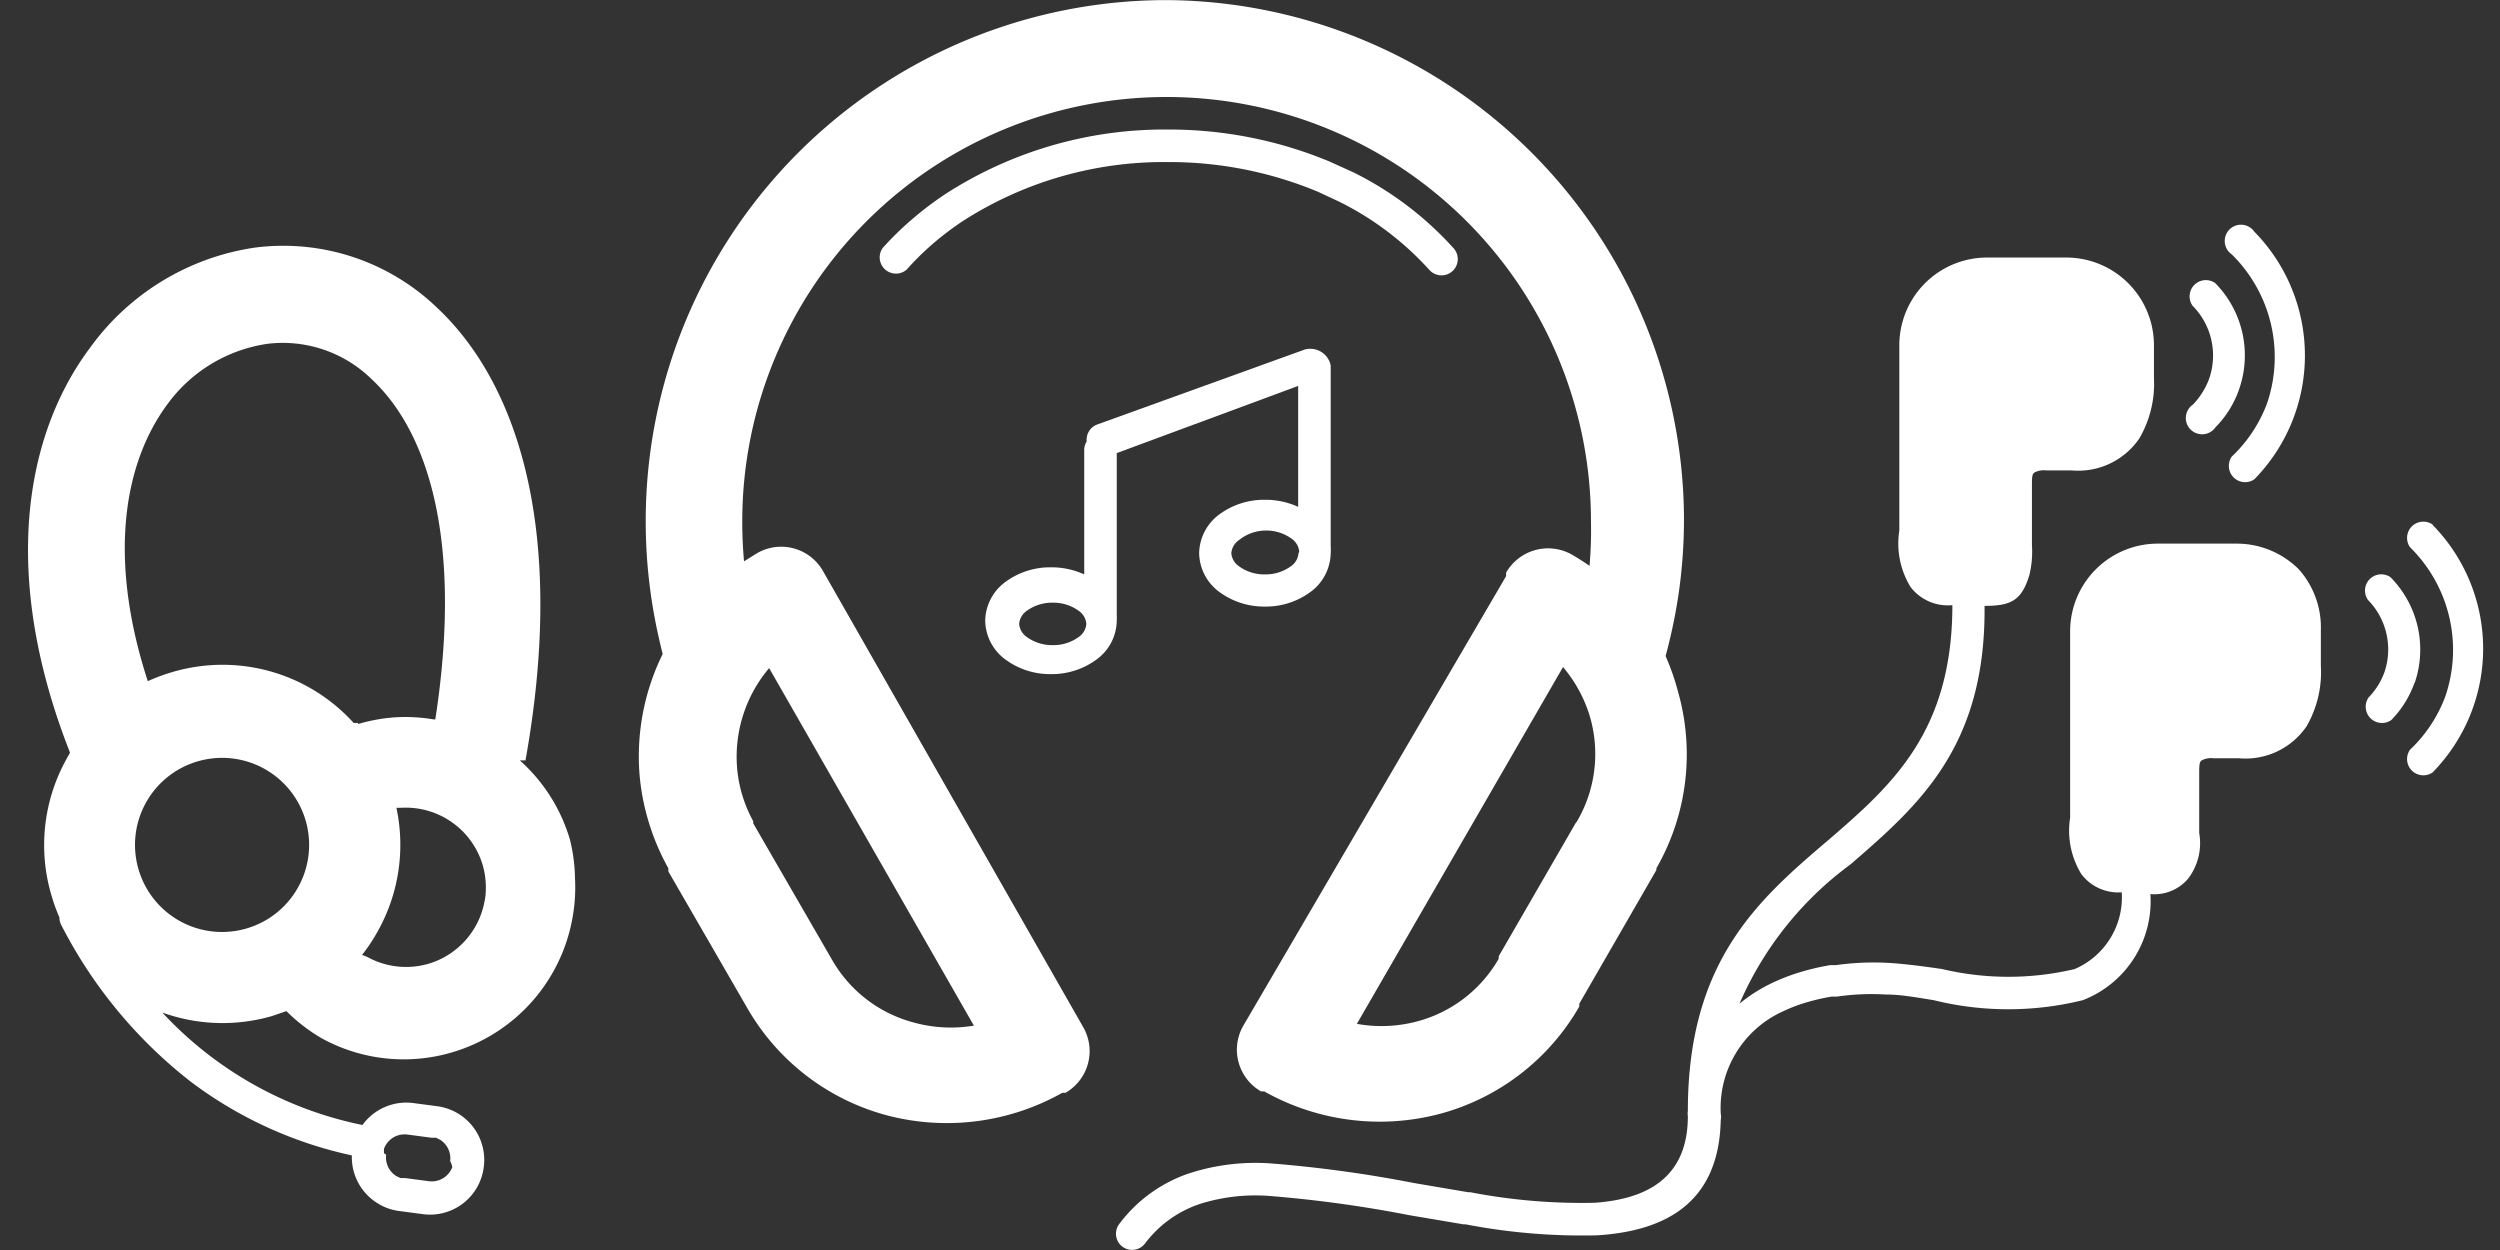 <svg xmlns="http://www.w3.org/2000/svg" viewBox="-0.79 -0.003 70.696 35.362"><rect x="-0.79" y="-0.003" width="70.696" height="35.362" fill="#333333" stroke="none"/><title>Depositphotos_67051915_5_ic</title><g fill="#fff" data-name="Layer 2"><path d="M15.33 23.75a4.83 4.83 0 0 0-1.42-2.25h.16c1.17-6.53-.24-10.69-2.51-12.81A6.27 6.27 0 0 0 6.41 7a7 7 0 0 0-4.66 2.84c-1.83 2.45-2.54 6.41-.56 11.44l-.11.2a5 5 0 0 0-.42 3.82 5.12 5.12 0 0 0 .23.64.45.45 0 0 0 .05.21 13.28 13.28 0 0 0 3.67 4.44 11.64 11.64 0 0 0 4.55 2.08A1.53 1.53 0 0 0 9.85 34a1.52 1.52 0 0 0 .63.24l.68.09A1.53 1.53 0 0 0 12.89 33a1.53 1.53 0 0 0-1.31-1.72l-.68-.09a1.53 1.53 0 0 0-1.44.62 10.59 10.59 0 0 1-5.66-3.18 5.05 5.05 0 0 0 .88.23 5 5 0 0 0 1.1.06 5.06 5.06 0 0 0 1.12-.19l.41-.14a4.87 4.87 0 0 0 1 .77 4.82 4.82 0 0 0 3.67.4 4.85 4.85 0 0 0 3.43-3.87 4.8 4.8 0 0 0 .06-1.06 4.87 4.87 0 0 0-.14-1.08zm-5.26 8.86a.65.65 0 0 1 0-.13.6.6 0 0 1 .06-.12.62.62 0 0 1 .6-.28l.68.09h.13l.12.06a.62.62 0 0 1 .28.6.61.61 0 0 1 .06.17.59.59 0 0 1-.06.12.62.62 0 0 1-.6.28l-.68-.09h-.13l-.12-.06a.62.62 0 0 1-.28-.6zm-2.42-7.54a2.45 2.45 0 0 1-1.46 1.18 2.46 2.46 0 0 1-3.06-1.66 2.46 2.46 0 0 1 1.66-3.06 2.46 2.46 0 0 1 3.06 1.66 2.46 2.46 0 0 1-.2 1.88zm1.68-4.63h-.12A5 5 0 0 0 4.09 19a5.08 5.08 0 0 0-.7.26c-1.15-3.53-.66-6.2.56-7.84a4.26 4.26 0 0 1 2.82-1.7 3.59 3.59 0 0 1 2.95 1c1.6 1.49 2.58 4.58 1.8 9.62h-.05a4.8 4.8 0 0 0-1.06-.06 4.86 4.86 0 0 0-1.07.19zm3.59 5a2.27 2.27 0 0 1-1.59 1.81 2.27 2.27 0 0 1-1.73-.19L9.45 27a5.09 5.09 0 0 0 .46-.7 5 5 0 0 0 .51-3.46h.13a2.27 2.27 0 0 1 2.31 1.62 2.29 2.29 0 0 1 .06 1z"/><path d="M64.22 16.1a2.48 2.48 0 0 0-1.76-.73h-2.23a2.48 2.48 0 0 0-2.48 2.48v5.27a2.35 2.35 0 0 0 .32 1.6 1.31 1.31 0 0 0 1.14.51 2.21 2.21 0 0 1-1.33 2.17 8.13 8.13 0 0 1-3.75 0c-.48-.07-1-.14-1.45-.17a7.69 7.69 0 0 0-1.56.06h-.16a6.91 6.91 0 0 0-.85.2 5.51 5.51 0 0 0-.8.31 4.4 4.4 0 0 0-.91.58 9.63 9.63 0 0 1 3.14-3.94c1.93-1.67 3.83-3.33 3.79-7.31.75 0 1.05-.15 1.27-.88a2.82 2.82 0 0 0 .07-.84v-1.67c0-.22 0-.34.07-.38a.57.57 0 0 1 .34-.06h.72a2.09 2.09 0 0 0 1.91-.91 3.07 3.07 0 0 0 .41-1.71v-.92a2.48 2.48 0 0 0-2.48-2.48H55.4a2.48 2.48 0 0 0-2.48 2.48V15a2.35 2.35 0 0 0 .32 1.6 1.33 1.33 0 0 0 1.18.51c0 3.58-1.71 5.09-3.48 6.62-2 1.7-4 3.43-4 7.68a.45.45 0 0 0 0 .15c0 1.79-1.22 2.35-2.64 2.45a16.63 16.63 0 0 1-3.52-.3h-.06l-1.53-.26a36 36 0 0 0-4-.55 6.09 6.09 0 0 0-2.33.27 4.11 4.11 0 0 0-2 1.44.45.45 0 1 0 .73.55 3.21 3.21 0 0 1 1.56-1.12 5.21 5.21 0 0 1 2-.22 35.44 35.44 0 0 1 3.91.54l1.54.26h.06a17.36 17.36 0 0 0 3.72.31c1.88-.12 3.44-.88 3.49-3.26a.46.46 0 0 0 0-.18 3 3 0 0 1 1.73-2.88 4.62 4.62 0 0 1 .67-.26 6 6 0 0 1 .73-.17h.15a6.8 6.8 0 0 1 1.38-.06c.46 0 .91.09 1.36.16a8.78 8.78 0 0 0 4.22 0 3 3 0 0 0 1.91-3 1.25 1.25 0 0 0 1.07-.44 1.66 1.66 0 0 0 .31-1.29v-1.67c0-.21 0-.34.07-.38a.57.57 0 0 1 .34-.06h.72a2.09 2.09 0 0 0 1.91-.91 3.07 3.07 0 0 0 .4-1.71v-1a2.47 2.47 0 0 0-.62-1.72z"/><path d="M61.48 11.11a2 2 0 0 1-.26.33.46.46 0 1 0 .64.64 2.85 2.85 0 0 0 .67-1.08 2.91 2.91 0 0 0-.68-3 .46.46 0 0 0-.64.64 2 2 0 0 1 .47 2.07 2 2 0 0 1-.2.4z"/><path d="M63.32 11.4a4 4 0 0 1-1 1.51.46.46 0 0 0 .64.64 5 5 0 0 0 0-7 .46.46 0 1 0-.64.64 4.07 4.07 0 0 1 1 4.21z"/><path d="M68 14.83a.46.46 0 0 0-.64.64 4.07 4.07 0 0 1 1 4.22 4 4 0 0 1-1 1.51.46.46 0 0 0 .64.64 5 5 0 0 0 0-7z"/><path d="M67.49 19.32a2.91 2.91 0 0 0-.68-3 .46.46 0 0 0-.64.64 2 2 0 0 1 .47 2.04 2 2 0 0 1-.45.72.46.46 0 0 0 .64.64 2.85 2.85 0 0 0 .66-1.06z"/><path d="M32.24 3.66a11.42 11.42 0 0 0-6.29 1.82 9.45 9.45 0 0 0-.95.72 8.72 8.72 0 0 0-.83.81.46.46 0 0 0 .68.61 7.8 7.8 0 0 1 .74-.73 8.55 8.55 0 0 1 .86-.65 10.51 10.51 0 0 1 5.79-1.66 10.92 10.92 0 0 1 4.24.84l.6.28a8.55 8.55 0 0 1 2.55 1.93.46.46 0 1 0 .67-.63 9.46 9.46 0 0 0-2.82-2.13l-.66-.3a11.82 11.82 0 0 0-4.59-.91z"/><path d="M22.48 16.14a1.36 1.36 0 0 0-1.86-.5l-.37.23q-.05-.56-.05-1.13a12 12 0 0 1 12-12 12 12 0 0 1 12 12 11.81 11.81 0 0 1-.04 1.26q-.24-.17-.5-.32a1.37 1.37 0 0 0-1.86.51v.1L34.37 29a1.36 1.36 0 0 0 .5 1.86h.09a6.66 6.66 0 0 0 4.91.65 6.48 6.48 0 0 0 4-3.05v-.08l2.18-3.78v-.05a6.47 6.47 0 0 0 .61-5 6.64 6.64 0 0 0-.35-1q.18-.66.3-1.34l.06-.36a14.81 14.81 0 0 0 .16-2.24A14.72 14.72 0 0 0 32.21 0a14.73 14.73 0 0 0-14.74 14.74 14.79 14.79 0 0 0 .35 3.2q.07.32.13.55a6.55 6.55 0 0 0-.66 3.34 6.48 6.48 0 0 0 .27 1.43 6.55 6.55 0 0 0 .55 1.29v.09l2.23 3.86a6.48 6.48 0 0 0 4 3.05 6.66 6.66 0 0 0 4.91-.65h.09a1.36 1.36 0 0 0 .5-1.86zm21.3 7.11l-2.19 3.79v.07a3.77 3.77 0 0 1-2.34 1.78 3.92 3.92 0 0 1-1.67.06l5.83-10.09a3.9 3.9 0 0 1 .78 1.47 3.78 3.78 0 0 1-.4 2.92zm-18.7 5.67a3.77 3.77 0 0 1-2.34-1.78l-2.23-3.86v-.06a3.84 3.84 0 0 1-.31-.74 3.71 3.71 0 0 1-.15-.82 3.88 3.88 0 0 1 .91-2.77L26.75 29a3.92 3.92 0 0 1-1.67-.08z"/><path d="M30.79 17.4v-4.59l5.13-1.9v3.42a2.22 2.22 0 0 0-.94-.2 2.13 2.13 0 0 0-1.27.4 1.39 1.39 0 0 0-.59 1.11 1.39 1.39 0 0 0 .59 1.11 2.13 2.13 0 0 0 1.27.4 2.13 2.13 0 0 0 1.27-.4 1.39 1.39 0 0 0 .59-1.11 1.23 1.23 0 0 0 0-.19v-5.12a.59.59 0 0 0-.73-.45L30.24 12a.46.46 0 0 0-.3.48.45.45 0 0 0-.07.24v3.52a2.22 2.22 0 0 0-.94-.2 2.13 2.13 0 0 0-1.27.4 1.39 1.39 0 0 0-.59 1.11 1.39 1.39 0 0 0 .59 1.11 2.12 2.12 0 0 0 1.27.4 2.13 2.13 0 0 0 1.27-.4 1.38 1.38 0 0 0 .59-1.11 1.27 1.27 0 0 0 0-.15zm5.14-1.76a.5.5 0 0 1-.23.38 1.21 1.21 0 0 1-.72.22 1.21 1.21 0 0 1-.72-.22.5.5 0 0 1-.23-.38.5.5 0 0 1 .23-.38A1.21 1.21 0 0 1 35 15a1.21 1.21 0 0 1 .72.22.5.5 0 0 1 .23.38zm-6 2a.5.5 0 0 1-.23.38 1.21 1.21 0 0 1-.72.22 1.21 1.21 0 0 1-.72-.22.5.5 0 0 1-.23-.38.5.5 0 0 1 .23-.38 1.21 1.21 0 0 1 .72-.22 1.21 1.21 0 0 1 .72.22.5.5 0 0 1 .23.38z"/></g></svg>